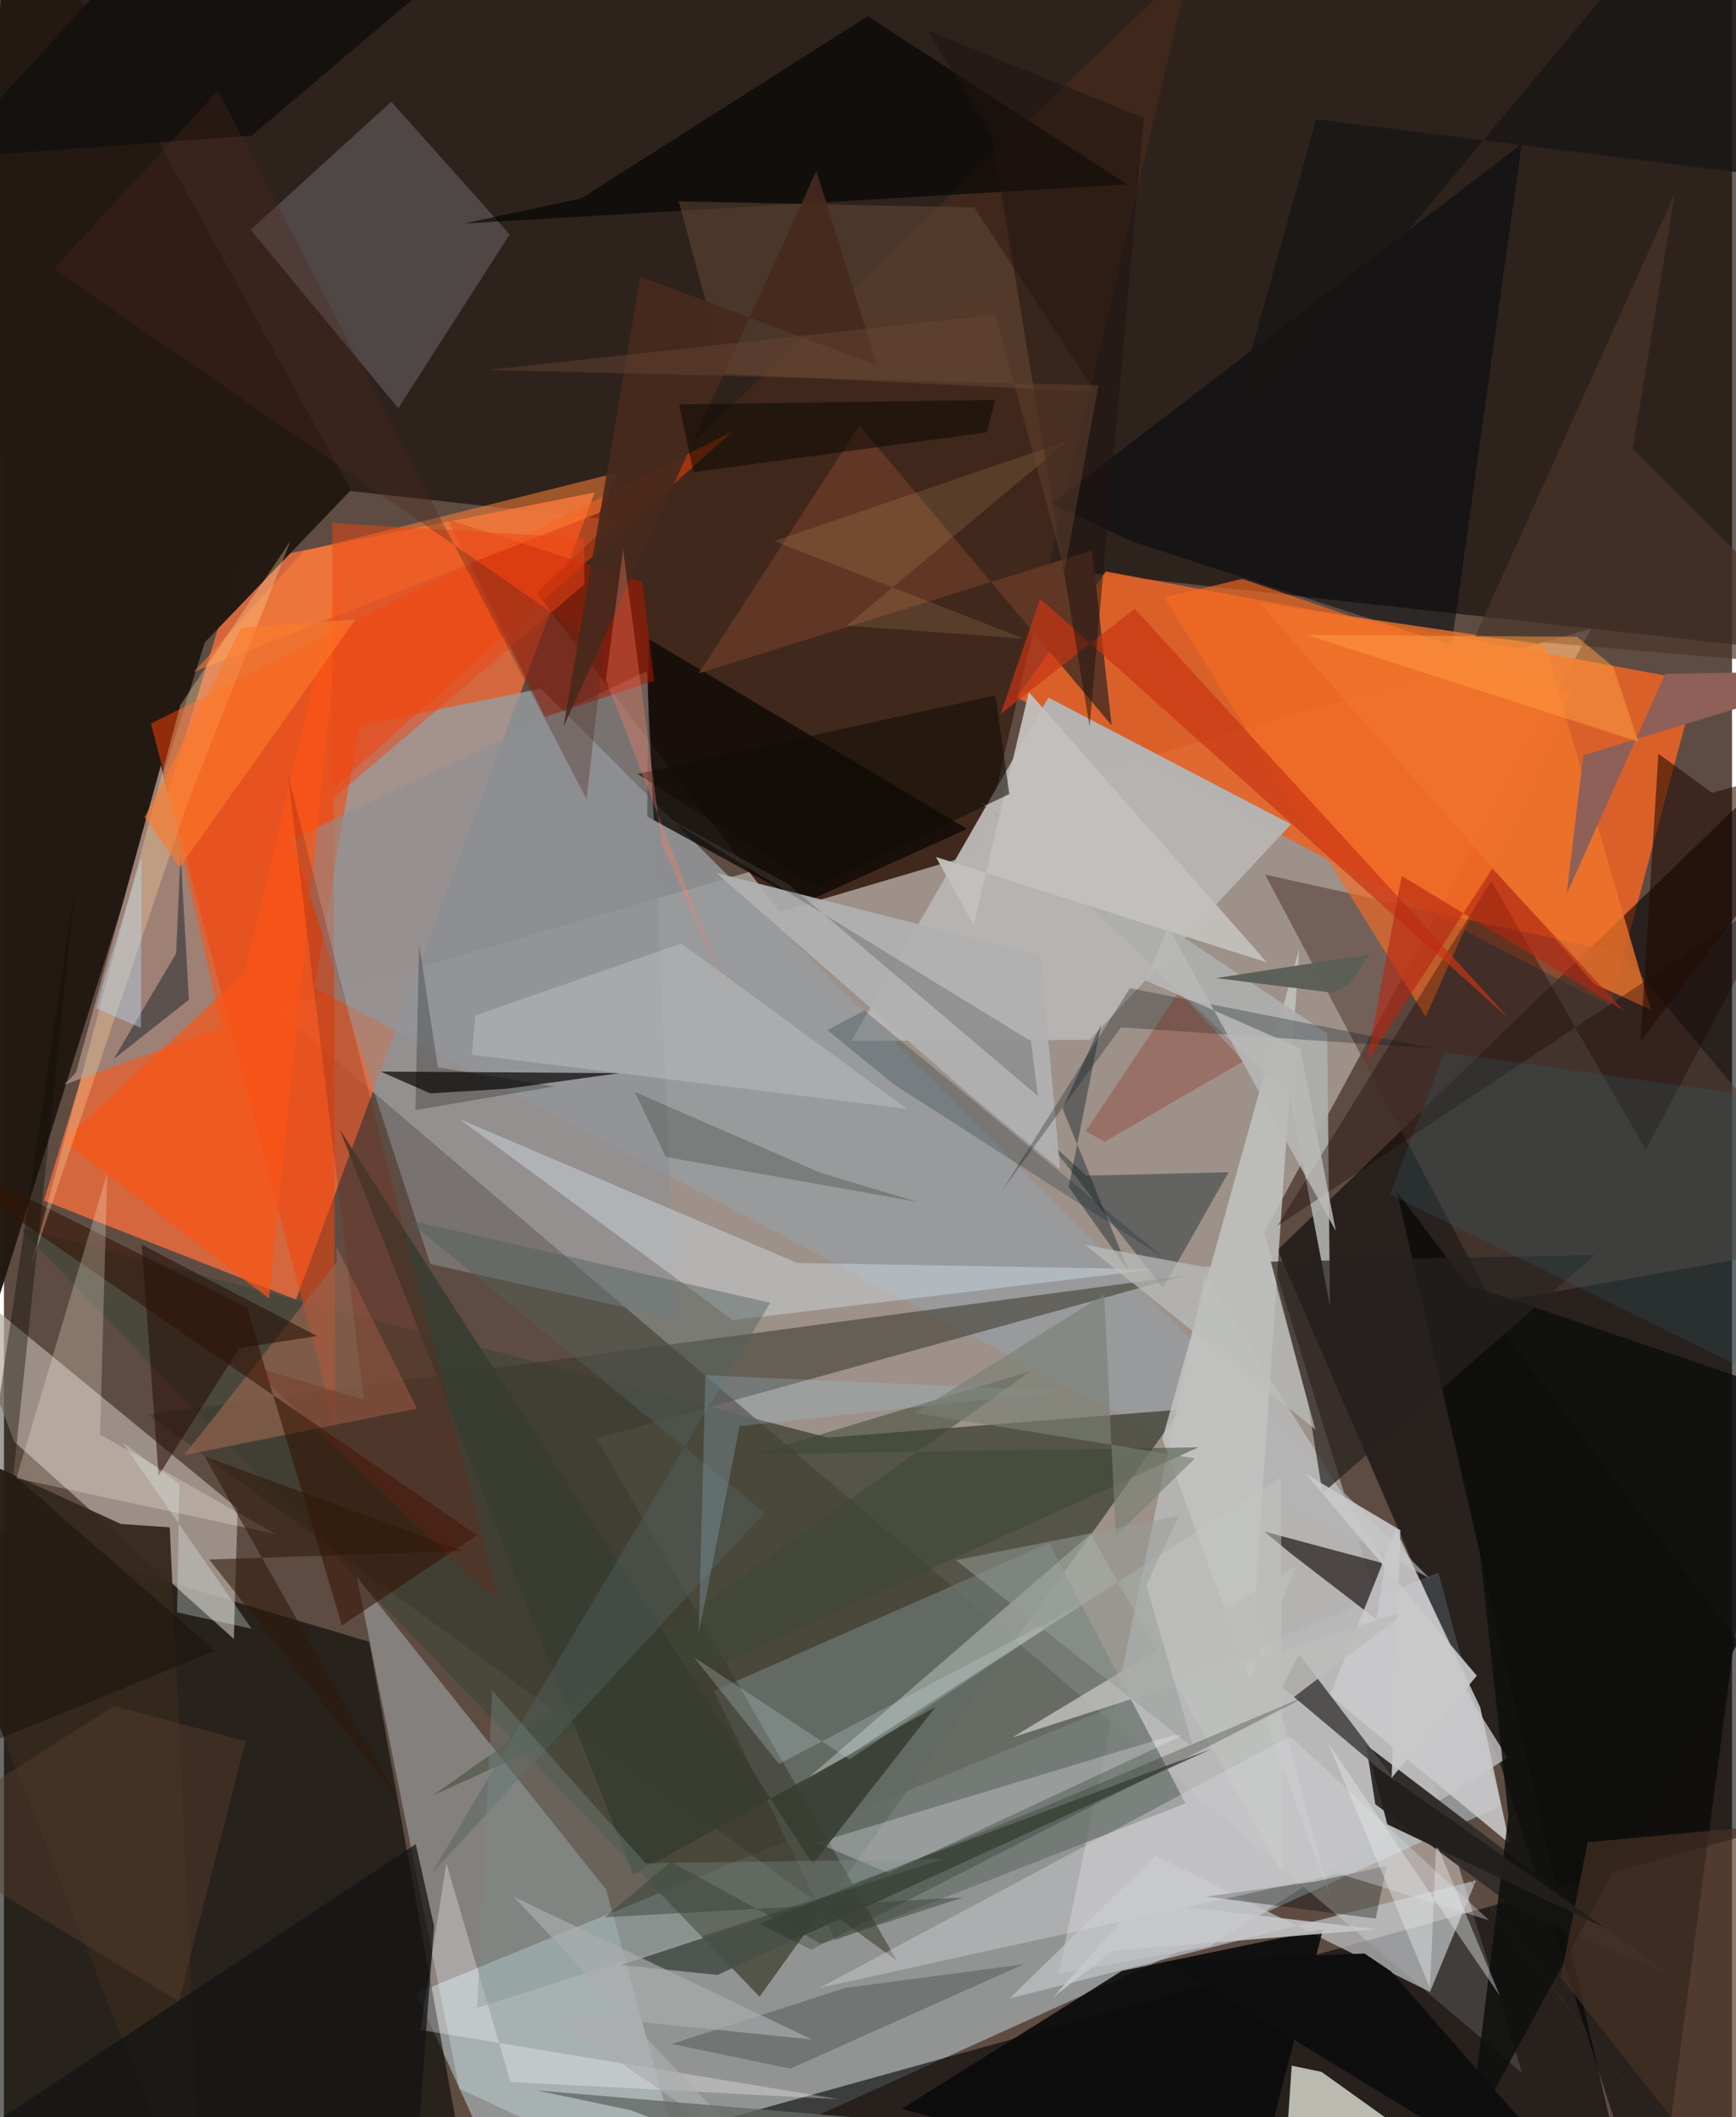 <svg xmlns="http://www.w3.org/2000/svg" width="228" height="278" viewBox="0 0 836 1024"><path fill="#5e4c42" d="M0 0h836v1024H0z"/><path fill="#d6cec9" fill-opacity=".529" d="M609.625 596.155l124.856 406.622-603.02-514.844 636.464-183.94z"/><path fill="#150c09" fill-opacity=".651" d="M860.01 314.23L881.247-62H-62v274.056z"/><path fill="#e46b3e" fill-opacity=".882" d="M113.096 272.559l-93.761 308.15 121.939 47.857 144.474-390.392z"/><path fill="#c3d9e0" fill-opacity=".51" d="M724.193 873.432l-30.257-112.878-494.539 203.48L254.945 1086z"/><path fill="#e96426" fill-opacity=".882" d="M533.054 276.409l285.754 53.156-41.788 157.033L490.03 337.35z"/><path fill="#000204" fill-opacity=".576" d="M798.478 1086L898 332.524 616.156 604.552l108.376 250.634z"/><path fill="#020400" fill-opacity=".58" d="M221.268 1040.621L176.673 794.09-62 722.816v338.108z"/><path fill="#40281c" fill-opacity=".992" d="M472.857 412.109l101.082-429.17-316.194 303.964 117.512 154.1z"/><path fill="#231913" fill-opacity=".988" d="M-62 817.19L2.944-62l164.86 299.082-70.62 73.602z"/><path fill="#989da0" fill-opacity=".804" d="M259.886 333.034l429.71 430.26-539.56-285.62 21.83-126.867z"/><path fill="#46483b" fill-opacity=".827" d="M7.421 593.901l391.353 101.45 170.443-13.608-203.672 283.992z"/><path fill="#000304" fill-opacity=".588" d="M673.895 576.453L790.766 1086l-538.493-34.33L898 872.338z"/><path fill="#b6b3b1" fill-opacity=".996" d="M505.268 337.39l117.387 61.271-97.35 104.305-115.347.49z"/><path fill="#d4eef6" fill-opacity=".325" d="M170.68 762.637l120.601 151.244 40.347 148.13-111.356-51.764z"/><path fill="#b5aca5" fill-opacity=".706" d="M4.91 697.231l-30.656-81.645 138.78 114.019-1.814 63.093z"/><path fill="#b9b9b9" fill-opacity=".855" d="M581.007 616.414L727.39 850.126l-144.162 91.267-73.016 13.231z"/><path fill="#332d2b" fill-opacity=".992" d="M663.411 872.663l69.687 51.563 71.018 30.288-145.135-110.558z"/><path fill="#6b746f" fill-opacity=".769" d="M402.21 938.458l-58.745-120.612 162.14-71.492 65.987 125.905z"/><path fill="#f7f9ee" fill-opacity=".71" d="M754.77 1086H617.086l5.891-86.917 14.433 3.025z"/><path fill="#6c666c" fill-opacity=".529" d="M190.766 197.45l53.86-84.082-57.238-64.174-68.047 61.934z"/><path fill="#9d8076" fill-opacity=".992" d="M75.951 370.009L34.839 518.763l-5.616 5.86 76.327-27.726z"/><path fill="#c1c4c8" fill-opacity=".706" d="M689.879 963.423l-132.703-65.809-70.674 68.96 225.634-57.08z"/><path fill="#f84107" fill-opacity=".518" d="M352.497 208.664L159.488 381.157l.688 308.564L71.09 349.99z"/><path fill="#563f39" fill-opacity=".588" d="M898 598.686l-177.887 31.362-110.004-207.032 173.076 38.3z"/><path fill="#0e0605" fill-opacity=".624" d="M663.872 783.185l4.242-26.819-58.365-15.602 11.886 9.885z"/><path fill="#3b392d" fill-opacity=".557" d="M286.8 695.64l145.213 252.723L69.51 684.105l501.143-67.06z"/><path fill="#090b0c" fill-opacity=".902" d="M638.13 933.123l-97.313 20.133-106.509 66.732 169.408 45.435z"/><path fill="#f96b21" fill-opacity=".639" d="M561.382 288.948l37.74-8.97 158.885 54.793-70.203 156.962z"/><path fill="#0d0a06" fill-opacity=".788" d="M311.799 308.97l154.119 91.972-78.666 35.613-76.038-41.603z"/><path fill="#cac9cb" fill-opacity=".871" d="M641.425 819.956l86.957 71.743-14.164-65.825-40.824-86.017z"/><path fill="#8d9093" fill-opacity=".565" d="M325.334 637.877L311.05 324.64l-172 81.388 67.175 205.309z"/><path fill="#613725" fill-opacity=".996" d="M535.862 350.785l-9.459-84.55-190.277 59.436 77.708-119.885z"/><path fill="#00080e" fill-opacity=".525" d="M506.784 243.56l39.208 18.428 154.322 50.096 33.917-242.45z"/><path fill="#c2c3c0" fill-opacity=".851" d="M560.416 696.06l80.796 220.071-36.37-135.808 21.815-321.641z"/><path fill="#aeafad" fill-opacity=".918" d="M641.483 631.742l-1.32-131.934-167.29-111.74 149.431 142.817z"/><path fill="#000300" fill-opacity=".612" d="M279.262 95.965l-56.873 12.154L543.39 89.183 417.821 7.845z"/><path fill="#15262d" fill-opacity=".424" d="M560.696 622.97l-56.424-71.962 19.402 17.618 68.761-1.664z"/><path fill="#030101" fill-opacity=".671" d="M297.58 519.043l-54.266 7.538-37.073 2.24-24.019-10.544z"/><path fill="#b1b2b3" fill-opacity=".922" d="M467.902 530.102L344.74 422.22l156.743 39.783 9.462 103.627z"/><path fill="#e2f1fd" fill-opacity=".357" d="M352.663 638.496l203.923-24.6-172.841-3.054L220.38 541.27z"/><path fill="#35281d" fill-opacity=".953" d="M80.192 738.722l-23.529-1.601L-62 683.01 96.466 1086z"/><path fill="#b11701" fill-opacity=".533" d="M261.707 346.749l-46.88-95.432 94.04 30.158 5.635 47.817z"/><path fill="#97644f" fill-opacity=".671" d="M199.76 681.252L87.116 703.818l73.817-93.413-.097-7.41z"/><path fill="#654b38" fill-opacity=".51" d="M348.948 180.886l179.048 8.593-58.673-89.173-142.85-2.901z"/><path fill="#ef742a" fill-opacity=".788" d="M769.27 475.843l27.518 12.582-51.261-176.482-138.049-20.33z"/><path fill="#341203" fill-opacity=".565" d="M163.502 786.137l65.282-43.662L-62 542.74l179.568 89.72z"/><path fill="#fb5414" fill-opacity=".671" d="M128.208 628.108l-99.47-76.4 87.861-81.337 49.087-207.912z"/><path fill="#c3c6c3" fill-opacity=".49" d="M617.78 714.482L382.244 865.81 525.738 741.9l92.902 164.187z"/><path fill="#160000" fill-opacity=".337" d="M719.509 426.119l-103.56 166.91L861.25 429.657l-66.997 126.438z"/><path fill="#484544" fill-opacity=".894" d="M626.584 800.103l-8.242 15.826 55.068 46.307 136.993 179.535z"/><path fill="#8e6058" d="M898 324.443l-133.928 40.824-8.087 67.128 47.702-106.528z"/><path fill="#000703" fill-opacity=".337" d="M581.667 917.306l81.924 10.665 5.378-25.484-34.034 7.452z"/><path fill="#484f48" fill-opacity=".898" d="M298.553 950.402l46.595 4.81 239.113-109.37L357.59 930.96z"/><path fill="#0e0f0e" fill-opacity=".843" d="M708.696 1033.617L898 685.919l-198.144-67.414 27.942 259.759z"/><path fill="#d8d9df" fill-opacity=".384" d="M645.9 906.234l72.531 22.534-96.239-89.007-227.478 121.65z"/><path fill="#fef0e1" fill-opacity=".255" d="M131.584 742.042L5.999 714.972l43.97-147.615-3.452 126.475z"/><path fill="#021216" fill-opacity=".275" d="M691.677 507.092l-147-29.147-62.088 98.326 57.775-79.37z"/><path fill="#ff8137" fill-opacity=".533" d="M287.868 248.035l9.484-19.56-152.374 38.09-53.05 58.408z"/><path fill="#c3c0bd" fill-opacity=".953" d="M450.846 414.485l160.127 50.996-115.166-130.703-26.714 112.71z"/><path fill="#26221f" fill-opacity=".694" d="M630.857 678.92l-17.972-68.712 156.716-3.235-131.678 115.27z"/><path fill="#ffdb9d" fill-opacity=".325" d="M13.098 612.136l72.244-271.124 53.224-79.286-50.153 127.745z"/><path fill="#c1c1c3" fill-opacity=".463" d="M226.308 510.16l1.736-19.01 99.621-34.824 109.243 80.039z"/><path fill="#f7f7fe" fill-opacity=".278" d="M564.733 839.431l6.396-.492-143.28 66.922-34.7-14.589z"/><path fill="#3b4733" fill-opacity=".514" d="M577.88 700.005L207.66 868.314 496.812 663.16l-133.768 40.263z"/><path fill="#462a1d" fill-opacity=".918" d="M307.88 133.74l114.541 43.084-29.44-94.132-122.21 268.615z"/><path fill="#fffaff" fill-opacity=".306" d="M201.428 981.781l12.587-80.65 31.037 105.834 159.08 8.376z"/><path fill="#373c31" fill-opacity=".867" d="M162.46 546.342l142.012 360.412 146.137-81.118-59.345 75.993z"/><path fill="#575e5d" fill-opacity=".553" d="M380.436 1000.563l112.86-50.51-86.346 11.457-83.942 27.062z"/><path fill="#252d32" fill-opacity=".549" d="M83.296 461.104l-30.234 51.149 36.427-28.696-4.053-71.169z"/><path fill="#52605d" fill-opacity=".447" d="M370.7 630.095L206.934 906.068l160.951-174.402-172.786-141.738z"/><path fill="#230a00" fill-opacity=".565" d="M898 364.126L791.714 503.593l8.666-139.038 25.95 18.859z"/><path fill="#ca3414" fill-opacity=".69" d="M501.268 289.504l227.11 203.39-181.359-198.505-64.823 50.875z"/><path fill="#493225" fill-opacity=".643" d="M753.138 956.258l91.95 116.773 47.99-193.764-126.91 11.734z"/><path fill="#121414" fill-opacity=".737" d="M199.213 891.971L-62 1064.576l260.124-.385 9.926-132.763z"/><path fill="#15110f" fill-opacity=".965" d="M270.428-62L119.82 65.626-27.913 76.432 56.16-16.003z"/><path fill="#0f1f26" fill-opacity=".416" d="M530.843 495.232L512.1 536.047l32.23 79.101-29.239-41.038z"/><path fill="#bcbdbb" fill-opacity=".859" d="M625.325 757.324l-37.742 91.07 92.132-69.839-191.803 61.753z"/><path fill="#4b342a" fill-opacity=".69" d="M787.97 217.049l20.462-123.732-96.735 214.584 182.876 15.654z"/><path fill="#270f07" fill-opacity=".565" d="M74.826 713.626l-8.251-111.648 84.892 44.224-37.66 5.832z"/><path fill="#bcbebd" fill-opacity=".706" d="M580.628 612.804l-57.524-10.68 111.33 89.288-22.477-81.704z"/><path fill="#32656f" fill-opacity=".231" d="M670.533 577.612L898 689.737V537.37l-201.119-28.506z"/><path fill="#7e8e8d" fill-opacity=".345" d="M236.175 817.657l-7.256 153.46 225.702-72.032-144.215 2.099z"/><path fill="#100e05" fill-opacity=".4" d="M4.573 713.2l30.635-290.651-63.222 428.92 130.148-52.99z"/><path fill="#031f28" fill-opacity=".227" d="M430.227 524.283l131.45 84.488L416.193 488.77l-17.818 9.442z"/><path fill="#ef4513" fill-opacity=".494" d="M280.772 282.612l-121.927 103.89-.017-133.5 121.892 7.258z"/><path fill="#0d0e0d" d="M658.205 944.846l-95.98 3.884L786.782 1086 671.11 953.525z"/><path fill="#cac9ca" fill-opacity=".91" d="M675.568 740.143l-45.795-27.264 82.749 97.604-41.213 49.4z"/><path fill="#facb87" fill-opacity=".133" d="M372.597 261.703l142.087-48.55L407.74 302.6l85.593 6.301z"/><path fill="#2d190a" fill-opacity=".557" d="M190.481 869.414L99.255 754.27l122.799-4.097-125-45.772z"/><path fill="#c7c8cb" fill-opacity=".863" d="M549.131 919.777l-41.503 46.132 28.715-22.39 127.95-10.407z"/><path fill="#151c0c" fill-opacity=".227" d="M441.8 581.309l-121.545-21.735-15.188-31.505 89.779 39.106z"/><path fill="#ff9d44" fill-opacity=".51" d="M778.507 322.407l12.15 36.329-160.365-51.64 130.688.869z"/><path fill="#593c2d" fill-opacity=".435" d="M53.17 825.136l-99.485 63.53 130.926 79.34 32.266-125.866z"/><path fill="#b52711" fill-opacity=".612" d="M720.006 420.054l63.657 68.841-107.477-65.298-16.868 90.165z"/><path fill="#171615" fill-opacity=".788" d="M898 90.795L813.831-49.887 589.57 219.136l45.236-161.46z"/><path fill="#50281f" fill-opacity=".329" d="M103.523 43.916l-79.42 86.13 266.065 183.533-8.316 72.942z"/><path fill="#e6e9ea" fill-opacity=".42" d="M692.9 891.508l30.886 73.994-83.041-122.211 49.117 118.181z"/><path fill="#0f0b07" fill-opacity=".557" d="M306.405 374.303l173.21-37.943 6.744 47.687-93.507 44.768z"/><path fill="#ff8065" fill-opacity=".341" d="M318.301 408.169l-18.818-142.44-8.279 63.195 57.665 148.628z"/><path fill="#201411" fill-opacity=".518" d="M446.757 14.708l31.033 50.198 47.402 286.412L551.42 57.133z"/><path fill="#b8ddf7" fill-opacity=".412" d="M44.707 487.75l21.528 9.406.387-82.903-17.954 58.855z"/><path fill="#921600" fill-opacity=".259" d="M532.509 552.188l67.129-38.911-31.366-33.416-45.026 67.333z"/><path fill="#5c5f57" fill-opacity=".969" d="M650.675 476.314l9.922-14.673-74.23 11.435 56.348 7.059z"/><path fill="#791f12" fill-opacity=".263" d="M137.329 374.6l36.724 302.26-55.067-16.307L239.83 776.085z"/><path fill="#a1c9e2" fill-opacity=".239" d="M513.3 672.759l-173.939-7.607-3.254 124.886 19.798-100.27z"/><path fill="#1d2419" fill-opacity=".278" d="M390.439 943.019l-24.99-12.556 155.376-63.924 112.227-47.55z"/><path fill="#fe7928" fill-opacity=".627" d="M84.948 419.618l85.214-120.104-55.131 4.04-46.975 91.739z"/><path fill="#e1eef0" fill-opacity=".314" d="M57.42 697.742l27.403 20.153-1.062 61.952 36.016 7.905z"/><path fill="#b9b9b8" fill-opacity=".847" d="M627.062 506.977l17.273 88.42-81.218-147.067-10.86 25.884z"/><path fill="#6d4834" fill-opacity=".427" d="M479.631 152.198l33.52 123.623 16.315-89.45-295.084-7.48z"/><path fill="#231f1d" fill-opacity=".973" d="M745.31 918.663l-76.066-36.307-7.698-29.16 113.204 79.3z"/><path fill="#798075" fill-opacity=".643" d="M532.279 626.022l5.588 116.896 38.299-37.575-135.474-21.986z"/><path fill="#090700" fill-opacity=".502" d="M475.476 209.111l4.04-15.683-152.928 2.166 6.974 32.771z"/><path fill="#c6d7de" fill-opacity=".255" d="M521.547 775.864l-112.527 75.11-75.196-49.383 41.108 51.596z"/><path fill="#acadae" fill-opacity=".671" d="M263.373 973.465l103.029 71.25L246.55 917.35l144.307 69.08z"/><path fill="#666a65" fill-opacity=".8" d="M472.425 1086l-169.133-65.357-45.684-9.597 201.042 17.063z"/><path fill="#394236" fill-opacity=".482" d="M322.597 900.524l-31.955 26.81 173.417-9.645-68.807 22.469z"/><path fill="#070601" fill-opacity=".243" d="M199.012 536.91l67.198-11.447-56.286-9.257-9.085-59.189z"/><path fill="#4f5251" fill-opacity=".329" d="M500.186 530.134L379.681 427.82l-63.195-34.79 180.335 110.526z"/><path fill="#969d97" fill-opacity=".502" d="M552.65 766.652l15.775-33.595-107.896 21.55 114.876 90.74z"/></svg>